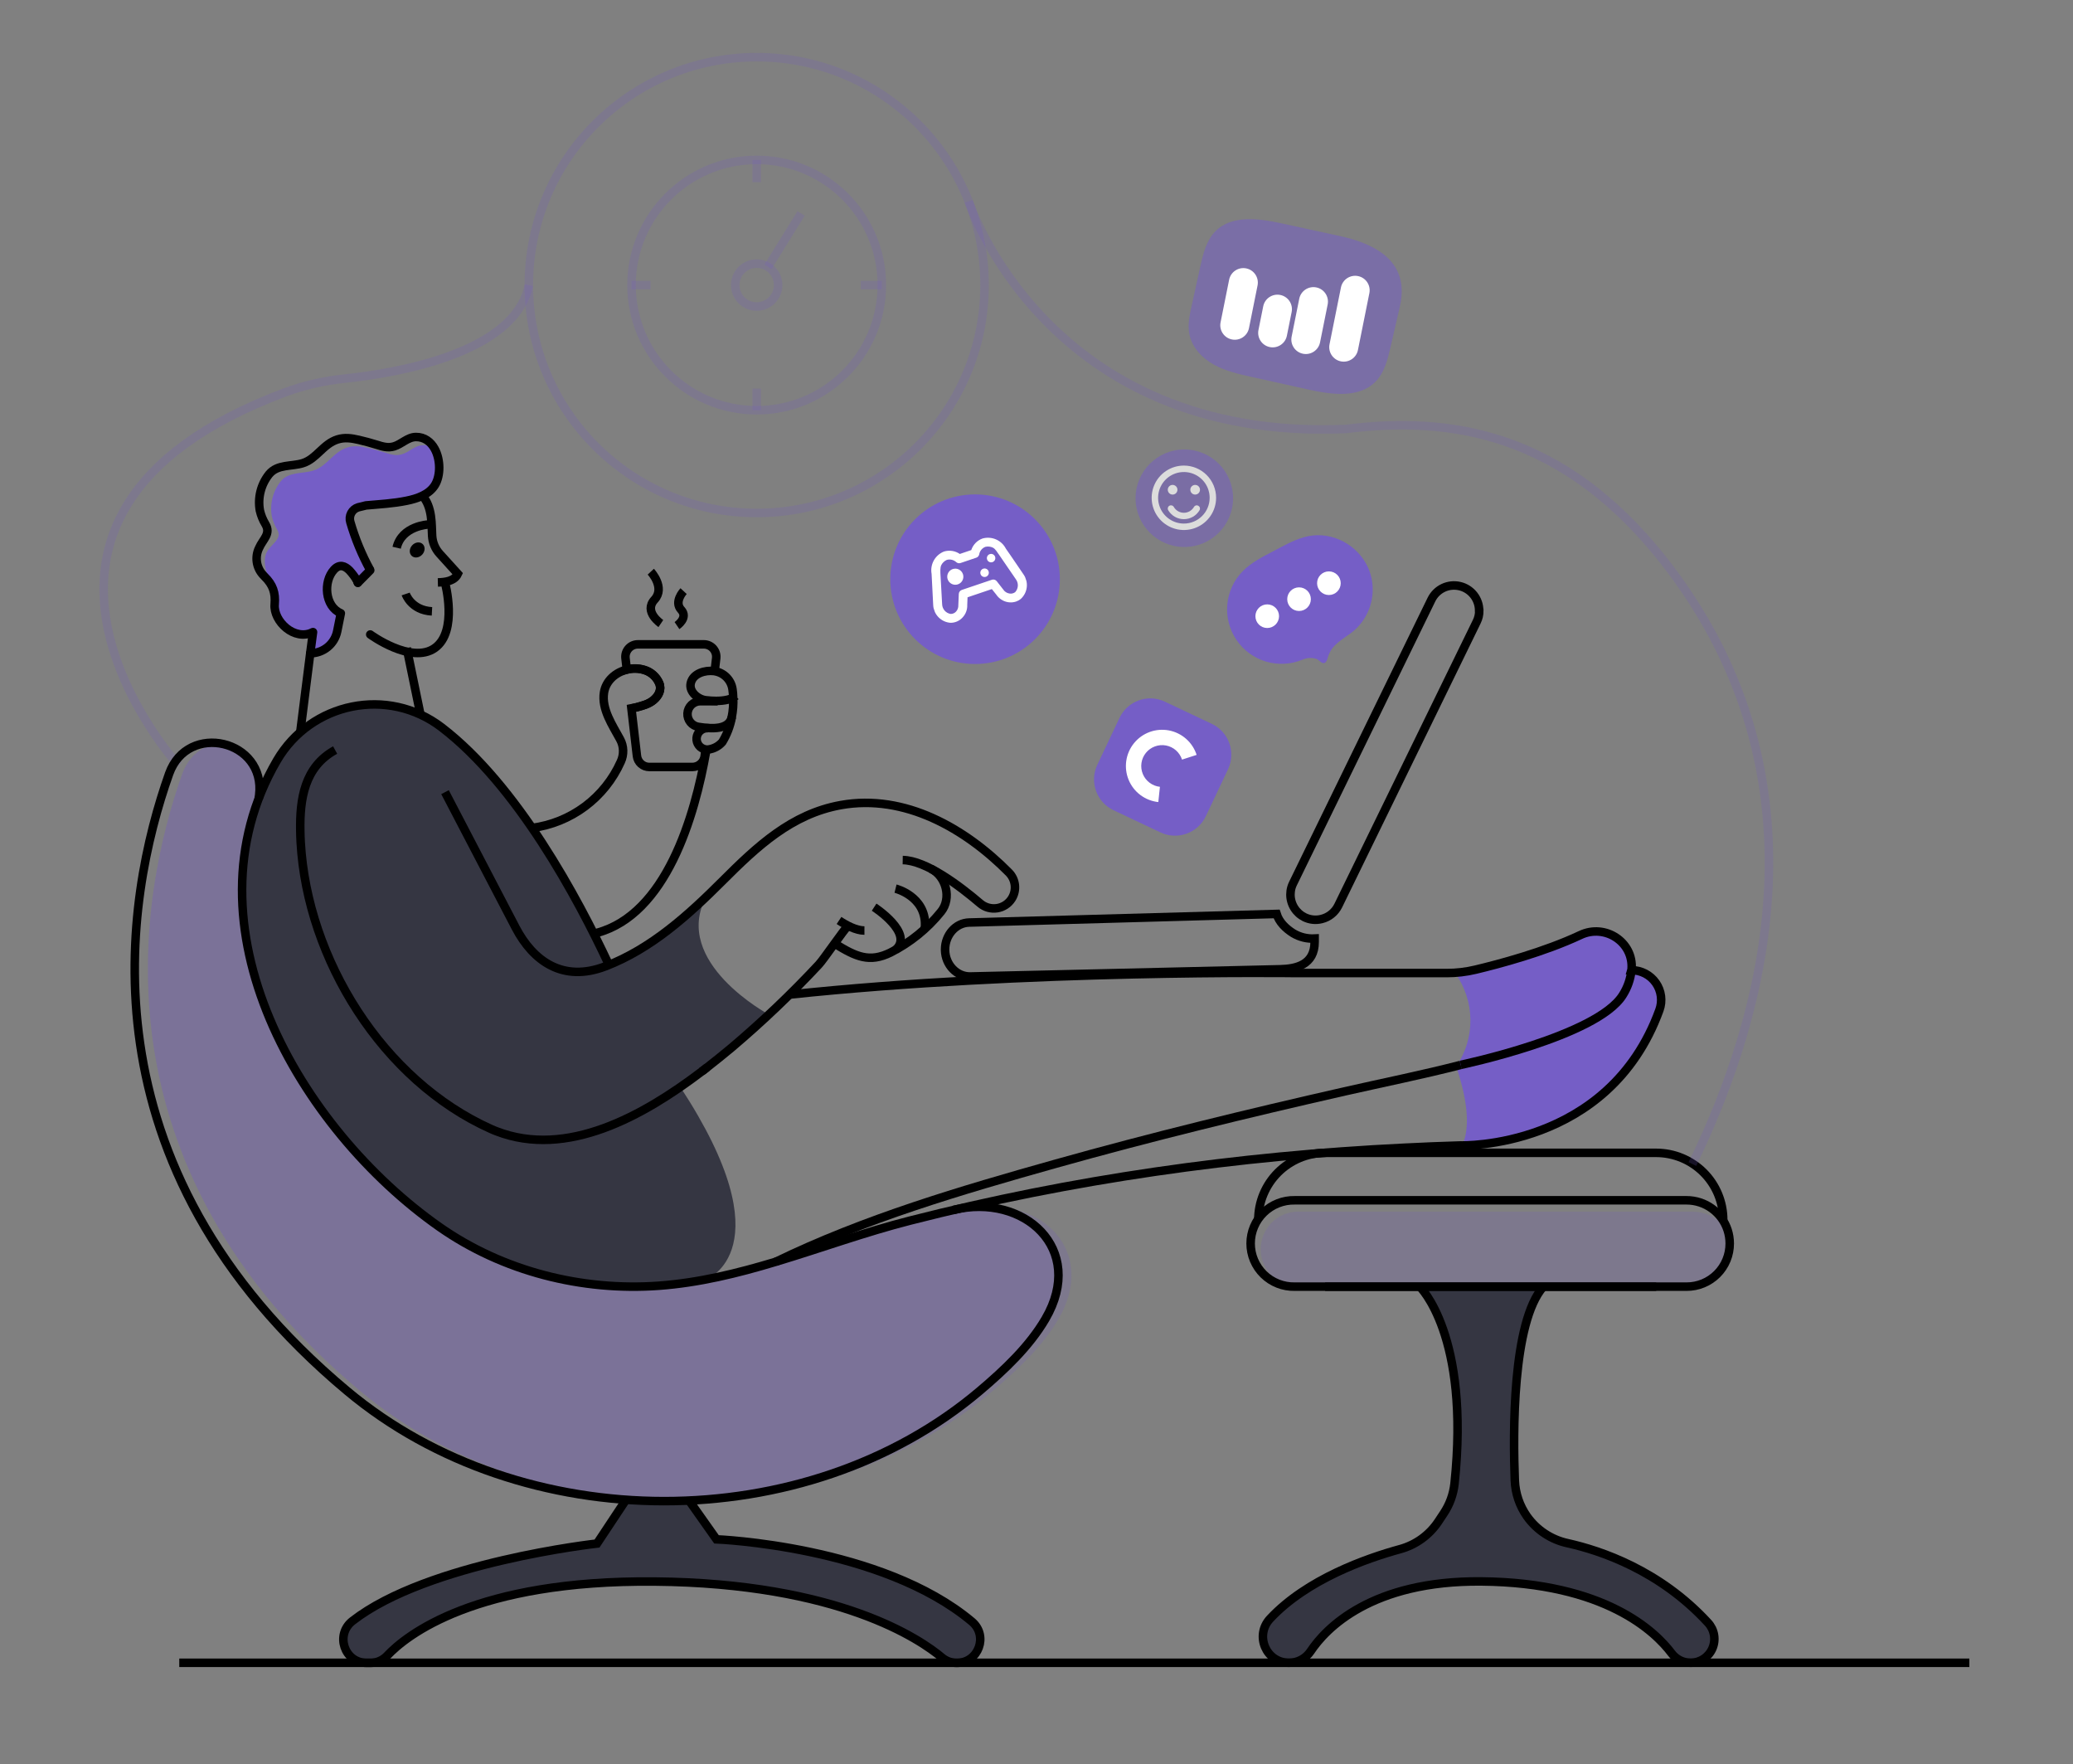 <svg width="429" height="365" viewBox="0 0 429 365" fill="none" xmlns="http://www.w3.org/2000/svg">
    <rect x="0" y="0" width="429" height="365" fill="#808080" stroke="none"/>
    <path d="M90.034 100.307C88.833 102.315 86.319 103.164 84.156 103.597C81.394 104.164 78.537 104.314 75.74 104.563L74.114 104.962C73.806 105.056 73.52 105.211 73.272 105.417C73.024 105.623 72.82 105.875 72.67 106.16C72.52 106.445 72.428 106.757 72.398 107.078C72.37 107.398 72.404 107.722 72.501 108.029C73.507 111.491 74.891 114.831 76.627 117.99L74.053 120.564C73.324 119.578 73.29 117.849 72.312 118.016C71.372 117.077 70.257 116.618 69.103 117.875C66.846 120.341 67.211 125.468 70.527 126.884L69.785 130.577C69.529 131.869 68.833 133.032 67.816 133.868C66.8 134.704 65.524 135.162 64.208 135.163L64.779 130.792C60.918 132.744 56.538 128.522 56.842 125.043C57.039 122.658 56.499 121.011 54.736 119.282C54.62 119.166 55.328 118.737 55.22 118.621C54.723 117.115 54.654 115.356 55.148 114.361C56.005 112.585 58.532 111.547 57.37 109.608C56.859 108.763 56.487 107.842 56.267 106.879C56.033 105.603 56.076 104.292 56.392 103.034C56.708 101.776 57.29 100.6 58.099 99.586C59.815 97.527 62.603 98.081 64.882 97.351C67.657 96.493 68.94 93.52 71.844 92.602C73.29 92.143 74.628 92.353 76.074 92.684C77.297 92.967 78.507 93.284 79.708 93.662C80.909 94.039 81.964 94.353 83.14 94.001C84.693 93.572 85.89 92.122 87.584 92.109C88.429 92.09 89.257 92.354 89.935 92.86C91.188 95.112 91.196 98.381 90.034 100.307Z"
          fill="#755EC6"/>
    <path d="M36.942 158.394C36.942 158.394 -9.764 106.879 59.018 81.174C63.006 79.711 67.163 78.757 71.39 78.334C82.368 77.167 106.637 73.018 109.434 59.007"
          stroke="#755EC6" stroke-opacity="0.2" stroke-width="1.763" stroke-miterlimit="10"/>
    <path d="M233.002 86.278V86.266" stroke="#755EC6" stroke-opacity="0.2" stroke-width="1.763"
          stroke-miterlimit="10"/>
    <path d="M110.454 179.032V179.02" stroke="black" stroke-width="1.763" stroke-miterlimit="10"/>
    <path d="M73.938 120.221C73.481 119.431 72.937 118.694 72.317 118.025C71.377 117.085 70.262 116.626 69.108 117.883C66.851 120.35 67.216 125.476 70.532 126.892L69.79 130.586C69.534 131.877 68.838 133.04 67.821 133.876C66.804 134.712 65.529 135.17 64.213 135.172"
          stroke="black" stroke-width="1.763" stroke-linecap="round" stroke-linejoin="round"/>
    <path d="M62.136 151.517C62.325 150.084 62.793 146.322 63.243 142.735C63.672 139.41 64.054 136.21 64.204 135.155L64.779 130.792"
          stroke="black" stroke-width="1.763" stroke-linecap="round" stroke-linejoin="round"/>
    <path d="M88.623 108.527C88.623 108.527 83.144 108.797 82.085 113.331" stroke="black" stroke-width="1.763"
          stroke-miterlimit="10"/>
    <path d="M90.614 120.509C92.107 120.47 94.046 120.251 94.75 118.737L90.975 114.571C90.053 113.551 89.509 112.246 89.43 110.873C89.28 108.57 89.55 104.914 87.345 102.482"
          stroke="black" stroke-width="1.763" stroke-miterlimit="10"/>
    <path d="M87.386 114.742C88.004 114.058 88.035 113.079 87.454 112.555C86.874 112.03 85.903 112.159 85.285 112.843C84.667 113.527 84.636 114.506 85.217 115.03C85.797 115.555 86.768 115.425 87.386 114.742Z"
          fill="black"/>
    <path d="M87.014 147.87L84.169 134.082" stroke="black" stroke-width="1.763" stroke-miterlimit="10"/>
    <path d="M159.117 209.925L140.785 224.914C162.84 258.548 146.148 264.721 146.148 264.721C142.91 265.341 139.64 265.78 136.354 266.038C120.412 267.188 104.059 263.074 90.918 253.859C64.32 235.197 41.155 197.849 53.51 165.331C54.55 162.58 55.819 159.922 57.306 157.385C58.588 155.18 60.219 153.198 62.137 151.517C65.493 148.579 69.627 146.672 74.041 146.026C78.455 145.379 82.961 146.022 87.019 147.875C88.572 148.584 90.041 149.464 91.399 150.5C98.344 155.815 104.659 163.37 110.103 171.298C114.937 178.467 119.287 185.952 123.123 193.7C124.183 195.815 125.144 197.814 125.993 199.646C133.694 196.532 140.15 191.242 146.156 185.528C138.893 199.084 159.117 209.925 159.117 209.925Z"
          fill="#353642"/>
    <path d="M146.289 220.89C145.937 221.161 145.573 221.444 145.208 221.714" stroke="black" stroke-width="1.763"
          stroke-miterlimit="10"/>
    <path d="M92.094 163.906C96.956 173.216 101.818 182.542 106.68 191.886C110.348 198.938 116.547 203.293 125.277 199.951C134.775 196.313 142.437 189.359 149.525 182.272C156.612 175.185 163.793 168.406 174.025 166.579C187.251 164.215 199.765 171.422 208.774 180.53C209.467 181.225 209.905 182.133 210.018 183.107C210.131 184.082 209.912 185.067 209.396 185.901C209.065 186.435 208.622 186.891 208.099 187.239C207.576 187.586 206.984 187.817 206.364 187.915C205.743 188.013 205.109 187.976 204.504 187.807C203.899 187.638 203.337 187.341 202.858 186.935C198.589 183.293 191.644 178.025 186.813 177.956"
          stroke="black" stroke-width="1.763" stroke-miterlimit="10"/>
    <path d="M173.633 190.453C175.117 191.444 177.176 192.542 178.892 192.542" stroke="black" stroke-width="1.763"
          stroke-miterlimit="10"/>
    <path d="M192.655 179.762C195.821 181.328 196.975 185.91 194.74 188.647C191.906 192.163 188.355 195.035 184.324 197.072C179.914 199.273 177.083 197.93 172.741 195.245"
          stroke="black" stroke-width="1.763" stroke-miterlimit="10"/>
    <path d="M185.328 183.868C185.328 183.868 191.6 185.421 191.433 191.508C191.422 191.768 191.375 192.025 191.295 192.272"
          stroke="black" stroke-width="1.763" stroke-miterlimit="10"/>
    <path d="M180.897 187.703C180.897 187.703 189.31 193.138 185.307 196.557" stroke="black" stroke-width="1.763"
          stroke-miterlimit="10"/>
    <path d="M343.405 209.007C333.495 236.244 305.752 237.012 302.577 237.012C303.907 234.211 304.267 229.29 301.354 220.667C303.306 217.818 304.333 214.437 304.297 210.983C304.261 207.53 303.164 204.171 301.153 201.362C301.191 201.328 301.213 201.281 301.247 201.246C302.635 201.162 304.011 200.954 305.361 200.624C310.149 199.483 319.587 196.978 327.077 193.451C332.157 191.053 338.081 194.897 337.648 200.504C337.648 200.577 337.648 200.646 337.622 200.727C338.614 200.727 339.591 200.965 340.471 201.424C341.35 201.882 342.106 202.545 342.674 203.358C343.242 204.172 343.605 205.11 343.732 206.093C343.859 207.077 343.747 208.077 343.405 209.007Z"
          fill="#755EC6"/>
    <path d="M216.237 272.889C212.9 278.617 207.705 283.494 202.685 287.75C185.015 302.705 161.93 310.298 138.764 310.594C115.521 310.298 92.351 302.679 74.599 287.857C18.507 241.019 28.644 185.717 37.718 160.11C38.037 159.224 38.47 158.384 39.005 157.609C39.714 156.571 40.635 155.695 41.707 155.038C42.779 154.382 43.978 153.959 45.225 153.799C49.987 154.455 54.311 158.406 53.548 164.524C53.548 164.76 53.453 165.086 53.432 165.322C41.085 197.84 64.26 235.189 90.841 253.85C102.9 262.315 117.666 266.476 132.338 266.206H132.505C133.763 266.18 135.02 266.122 136.276 266.03C144.517 265.429 152.527 263.456 160.459 261.066C169.768 258.282 178.975 254.906 188.275 252.542C191.544 251.71 194.822 250.907 198.117 250.157C200.018 249.767 201.962 249.632 203.899 249.758C215.324 250.53 223.35 260.689 216.237 272.889Z"
          fill="#755EC6" fill-opacity="0.2"/>
    <path d="M219.061 272.889C215.724 278.617 210.524 283.494 205.505 287.75C187.131 303.314 162.888 310.916 138.752 310.594C115.509 310.298 92.339 302.679 74.587 287.857C18.508 241.019 28.645 185.717 37.718 160.11C38.038 159.224 38.471 158.384 39.005 157.609C39.715 156.571 40.636 155.695 41.708 155.038C42.78 154.382 43.979 153.959 45.226 153.799C49.988 154.455 54.312 158.406 53.549 164.524C53.549 164.76 53.454 165.086 53.433 165.322C41.086 197.84 64.261 235.189 90.842 253.85C102.901 262.315 117.667 266.476 132.339 266.206H132.506C134.717 266.24 136.914 266.182 139.1 266.03C147.341 265.429 155.346 263.456 163.283 261.066C172.592 258.282 181.798 254.906 191.099 252.542C194.364 251.71 197.645 250.907 200.936 250.157C201.914 249.957 202.904 249.823 203.9 249.758C216.745 248.895 226.749 259.702 219.061 272.889Z"
          fill="#755EC6" fill-opacity="0.2"/>
    <path d="M142.625 310.517L148.271 318.505C148.271 318.505 182.432 319.835 201.128 335.528C204.585 338.432 202.518 344.073 198.005 344.073C196.873 344.077 195.776 343.679 194.911 342.949C190.497 339.243 173.633 327.591 135.486 327.239C98.318 326.892 84.062 338.393 80.12 342.585C79.67 343.058 79.128 343.435 78.528 343.69C77.927 343.946 77.28 344.077 76.628 344.073H75.894C71.261 344.073 69.3 338.222 72.96 335.382C88.567 323.245 123.552 319.376 123.552 319.376L129.523 310.367"
          fill="#353642"/>
    <path d="M293.809 266.223C293.809 266.223 304.273 276.163 301.008 306.978C300.77 309.178 300.005 311.288 298.777 313.13L297.64 314.846C295.776 317.638 292.965 319.661 289.725 320.543C282.891 322.409 270.493 326.733 262.835 334.927C259.601 338.398 262.007 344.052 266.752 344.052C267.637 344.054 268.508 343.838 269.289 343.422C270.07 343.006 270.735 342.402 271.227 341.667C274.345 336.973 283.788 327.008 306.563 327.218C332.252 327.454 342.599 337.668 345.916 342.07C346.374 342.684 346.969 343.182 347.653 343.526C348.337 343.87 349.092 344.05 349.858 344.052C350.818 344.05 351.757 343.768 352.559 343.24C353.361 342.713 353.992 341.963 354.374 341.082C354.756 340.201 354.873 339.228 354.71 338.282C354.547 337.335 354.112 336.457 353.457 335.755C343.44 324.871 331.188 320.813 324.427 319.307C321.03 318.575 318.03 316.6 316.014 313.769C314.472 311.585 313.594 309.001 313.487 306.33C313.11 296.776 312.913 273.584 319.386 266.231"
          fill="#353642"/>
    <path d="M160.545 261.079C178.944 252.147 198.914 246.287 218.55 240.77C238.31 235.219 258.262 230.376 278.275 225.824C286.272 224.009 294.341 222.392 302.299 220.345"
          stroke="black" stroke-width="1.763" stroke-miterlimit="10"/>
    <path d="M177.807 192.418H177.82H177.829" stroke="black" stroke-width="1.763" stroke-miterlimit="10"/>
    <path d="M175.745 191.255C174.591 192.396 170.472 198.492 169.438 199.586C163.759 205.673 157.725 211.421 151.369 216.798C149.769 218.128 148.074 219.5 146.289 220.89C145.938 221.161 145.573 221.444 145.208 221.714C133.111 230.895 117.323 239.732 102.737 234.069C102.351 233.928 101.974 233.765 101.6 233.597C79.228 223.58 63.591 198.492 62.227 174.275C62.18 173.486 62.154 172.701 62.145 171.924C62.025 165.305 63.003 158.685 69.353 155.193"
          stroke="black" stroke-width="1.763" stroke-miterlimit="10"/>
    <path d="M53.544 165.236L53.634 164.533C55.058 153.113 38.842 149.26 34.994 160.11C25.924 185.712 15.783 241.002 71.888 287.849C108.099 318.097 166.727 318.308 202.801 287.75C207.82 283.499 213.016 278.612 216.358 272.885C224.813 258.402 211.9 246.789 197.336 250.354"
          stroke="black" stroke-width="1.763" stroke-miterlimit="10"/>
    <path d="M142.625 310.517L148.271 318.505C148.271 318.505 182.432 319.835 201.128 335.528C204.585 338.432 202.518 344.073 198.005 344.073C196.873 344.077 195.776 343.679 194.911 342.949C190.497 339.243 173.633 327.591 135.486 327.239C98.318 326.892 84.062 338.393 80.12 342.585C79.67 343.058 79.128 343.435 78.528 343.69C77.927 343.946 77.28 344.077 76.628 344.073H75.894C71.261 344.073 69.3 338.222 72.96 335.382C88.567 323.245 123.552 319.376 123.552 319.376L129.523 310.367"
          stroke="black" stroke-width="1.763" stroke-miterlimit="10"/>
    <path d="M123.552 193.014C137.872 189.153 143.771 168.951 146.147 155.369" stroke="black" stroke-width="1.763"
          stroke-miterlimit="10"/>
    <path d="M110.09 171.311C114.069 170.79 117.847 169.258 121.063 166.86C124.28 164.463 126.829 161.28 128.464 157.617C128.807 156.888 128.973 156.09 128.951 155.285C128.929 154.48 128.718 153.692 128.336 152.984C126.774 150.092 124.445 146.742 124.998 143.276C125.397 140.83 127.409 139.11 129.717 138.557C130.887 138.25 132.119 138.271 133.278 138.617C133.972 138.814 134.615 139.162 135.158 139.638C135.701 140.113 136.131 140.704 136.418 141.367C136.98 142.684 136.311 143.988 135.277 144.846C134.243 145.704 133.033 146.008 131.772 146.352C131.609 146.399 131.163 146.493 130.67 146.588"
          stroke="black" stroke-width="1.763" stroke-miterlimit="10"/>
    <path d="M302.282 220.337C302.282 220.337 330.511 214.425 335.813 205.91C336.807 204.357 337.427 202.595 337.623 200.762"
          stroke="black" stroke-width="1.763" stroke-miterlimit="10"/>
    <path d="M163.38 205.794C212.616 200.564 268.189 201.337 268.189 201.337H299.377C301.393 201.34 303.402 201.103 305.362 200.633C310.149 199.492 319.587 196.991 327.078 193.46C332.157 191.062 338.082 194.906 337.648 200.517C337.648 200.586 337.648 200.659 337.623 200.74C338.612 200.741 339.587 200.98 340.465 201.436C341.342 201.894 342.097 202.556 342.665 203.367C343.232 204.177 343.596 205.113 343.725 206.094C343.854 207.075 343.744 208.073 343.405 209.003C332.886 237.913 302.282 237.008 302.282 237.008C298.369 237.124 294.465 237.278 290.548 237.48C256.044 239.157 221.844 244.001 188.365 252.551C179.064 254.914 169.858 258.286 160.549 261.075C152.612 263.473 144.594 265.433 136.353 266.034C120.411 267.188 104.058 263.07 90.918 253.855C62.136 233.657 37.366 191.547 57.305 157.364C64.345 145.301 80.287 141.997 91.398 150.5C107.069 162.491 119.588 185.85 126.01 199.629"
          stroke="black" stroke-width="1.763" stroke-miterlimit="10"/>
    <path d="M342.753 266.223H274.233" stroke="black" stroke-width="1.763" stroke-miterlimit="10"/>
    <path d="M260.403 252.383C260.413 248.715 261.874 245.201 264.467 242.607C267.061 240.013 270.575 238.551 274.243 238.539H342.771C346.439 238.549 349.955 240.011 352.549 242.605C355.143 245.199 356.605 248.715 356.615 252.383"
          stroke="black" stroke-width="1.763" stroke-miterlimit="10"/>
    <path d="M357.962 257.291C357.965 258.465 357.736 259.629 357.288 260.714C356.84 261.8 356.182 262.786 355.352 263.616C354.521 264.446 353.535 265.103 352.449 265.551C351.363 265.998 350.2 266.227 349.026 266.223H267.945C265.915 266.031 264.042 265.05 262.728 263.491C261.414 261.932 260.764 259.92 260.918 257.888C261.072 255.855 262.017 253.963 263.551 252.62C265.085 251.277 267.085 250.59 269.12 250.706H350.201C351.641 250.704 353.059 251.05 354.335 251.716C355.611 252.381 356.707 253.346 357.529 254.528C357.815 255.421 357.961 256.353 357.962 257.291Z"
          fill="#755EC6" fill-opacity="0.2"/>
    <path d="M357.961 257.291C357.965 258.465 357.736 259.629 357.288 260.714C356.841 261.799 356.182 262.786 355.351 263.616C354.521 264.446 353.535 265.104 352.449 265.551C351.363 265.998 350.2 266.227 349.025 266.223H267.944C266.755 266.249 265.572 266.037 264.465 265.6C263.358 265.162 262.35 264.508 261.5 263.676C260.649 262.844 259.973 261.85 259.512 260.753C259.05 259.656 258.813 258.479 258.813 257.289C258.813 256.099 259.05 254.921 259.512 253.824C259.973 252.727 260.649 251.733 261.5 250.901C262.35 250.069 263.358 249.415 264.465 248.978C265.572 248.541 266.755 248.329 267.944 248.355H349.025C350.913 248.354 352.753 248.951 354.28 250.06C355.807 251.169 356.945 252.733 357.528 254.528C357.815 255.421 357.961 256.353 357.961 257.291Z"
          stroke="black" stroke-width="1.763" stroke-miterlimit="10"/>
    <path d="M145.994 155.052L145.831 156.429C145.756 157.054 145.455 157.63 144.985 158.048C144.515 158.466 143.908 158.697 143.278 158.698H134.368C133.739 158.697 133.131 158.466 132.661 158.048C132.191 157.63 131.89 157.054 131.815 156.429L130.666 146.562C131.159 146.467 131.605 146.373 131.768 146.326C133.029 145.983 134.252 145.691 135.273 144.82C136.294 143.949 136.989 142.675 136.414 141.341C136.127 140.678 135.697 140.088 135.153 139.612C134.61 139.137 133.969 138.788 133.274 138.591C132.115 138.245 130.883 138.225 129.713 138.531L129.443 136.18C129.403 135.821 129.44 135.457 129.549 135.113C129.66 134.769 129.841 134.452 130.082 134.182C130.322 133.912 130.617 133.696 130.947 133.548C131.277 133.4 131.634 133.324 131.996 133.323H145.668C146.029 133.324 146.386 133.402 146.715 133.55C147.044 133.698 147.338 133.914 147.579 134.183C147.819 134.453 148 134.77 148.11 135.114C148.219 135.458 148.256 135.821 148.216 136.18L147.899 138.861"
          stroke="black" stroke-width="1.763" stroke-miterlimit="10"/>
    <path d="M147.182 144.992L147.169 145.086" stroke="black" stroke-width="1.763" stroke-miterlimit="10"/>
    <path d="M146.512 150.658V150.62" stroke="black" stroke-width="1.763" stroke-miterlimit="10"/>
    <path d="M146.641 150.659C146.603 150.652 146.563 150.652 146.525 150.659C146.471 150.653 146.416 150.653 146.362 150.659C145.806 150.661 145.271 150.872 144.863 151.249C144.455 151.627 144.204 152.144 144.159 152.698C144.114 153.252 144.279 153.803 144.621 154.241C144.963 154.68 145.457 154.974 146.006 155.065C146.242 155.112 146.486 155.112 146.722 155.065C147.793 154.893 148.771 154.353 149.485 153.537C150.437 151.971 151.099 150.246 151.437 148.445C151.443 148.427 151.443 148.407 151.437 148.389C151.699 147.062 151.798 145.708 151.733 144.357C151.733 143.778 151.66 143.203 151.591 142.641C151.461 141.7 151.031 140.827 150.366 140.15C149.7 139.473 148.836 139.027 147.898 138.878C147.851 138.878 147.795 138.878 147.748 138.853C145.946 138.63 143.419 139.312 142.951 141.345C142.522 143.181 144.513 144.756 146.147 144.897C146.147 144.897 146.576 144.953 147.181 144.992C148.391 145.073 150.403 145.06 151.733 144.357C151.929 144.255 152.113 144.133 152.282 143.992"
          stroke="black" stroke-width="1.763" stroke-miterlimit="10"/>
    <path d="M148.52 145.09H148.224H145.938H144.929C144.248 145.092 143.593 145.355 143.099 145.826C142.605 146.295 142.31 146.936 142.274 147.617C142.241 148.279 142.454 148.929 142.872 149.442C143.291 149.956 143.884 150.296 144.539 150.397C147.499 150.873 150.88 150.972 151.459 148.321"
          stroke="black" stroke-width="1.763" stroke-miterlimit="10"/>
    <path d="M293.809 266.223C293.809 266.223 304.273 276.163 301.008 306.978C300.77 309.178 300.005 311.288 298.777 313.13L297.64 314.846C295.776 317.638 292.965 319.661 289.725 320.543C282.891 322.409 270.493 326.733 262.835 334.927C259.601 338.398 262.007 344.052 266.752 344.052C267.637 344.054 268.508 343.838 269.289 343.422C270.07 343.006 270.735 342.402 271.227 341.667C274.345 336.973 283.788 327.008 306.563 327.218C332.252 327.454 342.599 337.668 345.916 342.07C346.374 342.684 346.969 343.182 347.653 343.526C348.337 343.87 349.092 344.05 349.858 344.052C350.818 344.05 351.757 343.768 352.559 343.24C353.361 342.713 353.992 341.963 354.374 341.082C354.756 340.201 354.873 339.228 354.71 338.282C354.547 337.335 354.112 336.457 353.457 335.755C343.44 324.871 331.188 320.813 324.427 319.307C321.03 318.575 318.03 316.6 316.014 313.769C314.472 311.585 313.594 309.001 313.487 306.33C313.11 296.776 312.913 273.584 319.386 266.231"
          stroke="black" stroke-width="1.763" stroke-miterlimit="10"/>
    <path d="M272.058 194.198V194.893C272.058 199.651 268.223 200.47 264.911 200.551L200.814 202.044C198.004 202.113 195.64 199.659 195.58 196.587V196.459C195.58 193.456 197.794 190.946 200.565 190.882C200.565 190.882 236.425 189.869 264.19 189.106C264.722 190.787 266.009 192.083 267.622 193.1C268.959 193.899 270.503 194.281 272.058 194.198Z"
          stroke="black" stroke-width="1.763" stroke-miterlimit="10"/>
    <path d="M306.13 126.373C306.134 127.156 305.954 127.928 305.607 128.63L276.941 187.394C276.605 188.076 276.123 188.677 275.53 189.153C274.938 189.63 274.248 189.971 273.509 190.152C272.325 190.456 271.072 190.328 269.974 189.792C269.094 189.359 268.353 188.686 267.836 187.852C267.32 187.017 267.048 186.055 267.053 185.073C267.055 184.832 267.072 184.591 267.104 184.352C267.18 183.82 267.339 183.303 267.576 182.821L296.237 124.048C296.755 122.993 297.615 122.145 298.676 121.641C299.738 121.138 300.938 121.008 302.083 121.275C303.228 121.541 304.248 122.187 304.978 123.107C305.708 124.028 306.105 125.168 306.104 126.343L306.13 126.373Z"
          stroke="black" stroke-width="1.763" stroke-miterlimit="10"/>
    <path d="M74.059 120.573C74.024 120.453 73.977 120.337 73.939 120.221C73.9 120.105 73.844 119.972 73.81 119.844"
          stroke="black" stroke-width="1.763" stroke-linecap="round" stroke-linejoin="round"/>
    <path d="M74.058 120.577L74.937 119.694L76.619 117.99" stroke="black" stroke-width="1.763"
          stroke-linecap="round" stroke-linejoin="round"/>
    <path d="M83.955 122.902C83.955 122.902 85.083 126.27 89.395 126.497" stroke="black" stroke-width="1.763"
          stroke-miterlimit="10"/>
    <path d="M64.779 130.792C60.918 132.744 56.538 128.522 56.843 125.043C57.04 122.658 56.5 121.011 54.736 119.282C54.621 119.166 54.514 119.046 54.41 118.93C53.739 118.2 53.303 117.285 53.157 116.303C53.012 115.322 53.165 114.319 53.595 113.426C54.398 111.56 56.127 110.466 54.925 108.454C54.398 107.584 54.013 106.635 53.784 105.644C53.544 104.329 53.589 102.979 53.916 101.683C54.242 100.387 54.842 99.177 55.676 98.132C57.444 95.987 60.322 96.579 62.686 95.828C65.53 94.923 66.86 91.864 69.846 90.925C71.339 90.457 72.725 90.667 74.217 91.006C75.474 91.302 76.736 91.633 77.958 92.019C79.181 92.405 80.296 92.735 81.519 92.371C83.119 91.903 84.35 90.431 86.092 90.419C87.834 90.406 89.172 91.431 89.953 92.864C91.189 95.112 91.197 98.381 90.035 100.32C88.834 102.328 86.32 103.177 84.157 103.61C81.395 104.177 78.537 104.327 75.74 104.576L74.115 104.975C73.496 105.167 72.978 105.596 72.676 106.168C72.374 106.741 72.311 107.41 72.501 108.029C73.507 111.491 74.891 114.832 76.628 117.99"
          stroke="black" stroke-width="1.763" stroke-miterlimit="10"/>
    <path d="M76.62 131.285C76.62 131.285 85.132 137.518 89.984 134.082C94.836 130.646 92.094 120.573 92.094 120.573"
          stroke="black" stroke-width="1.763" stroke-linecap="round" stroke-linejoin="round"/>
    <path d="M136.761 129.02C136.761 129.02 133.145 126.575 135.444 124.078C137.744 121.581 134.681 118.286 134.681 118.286"
          stroke="black" stroke-width="1.763" stroke-miterlimit="10"/>
    <path d="M140.099 129.445C140.099 129.445 142.492 127.827 140.957 126.171C139.421 124.515 141.467 122.31 141.467 122.31"
          stroke="black" stroke-width="1.763" stroke-miterlimit="10"/>
    <path d="M156.594 106.141C182.638 106.141 203.75 85.029 203.75 58.986C203.75 32.942 182.638 11.83 156.594 11.83C130.551 11.83 109.439 32.942 109.439 58.986C109.439 85.029 130.551 106.141 156.594 106.141Z"
          stroke="#755EC6" stroke-opacity="0.2" stroke-width="1.763" stroke-miterlimit="10"/>
    <path d="M156.593 84.884C170.896 84.884 182.491 73.289 182.491 58.986C182.491 44.682 170.896 33.087 156.593 33.087C142.289 33.087 130.694 44.682 130.694 58.986C130.694 73.289 142.289 84.884 156.593 84.884Z"
          stroke="#755EC6" stroke-opacity="0.2" stroke-width="1.763" stroke-miterlimit="10"/>
    <path d="M156.594 63.426C159.047 63.426 161.035 61.438 161.035 58.986C161.035 56.534 159.047 54.546 156.594 54.546C154.142 54.546 152.154 56.534 152.154 58.986C152.154 61.438 154.142 63.426 156.594 63.426Z"
          stroke="#755EC6" stroke-opacity="0.2" stroke-width="1.763" stroke-miterlimit="10"/>
    <path d="M165.787 44.16L158.931 55.211" stroke="#755EC6" stroke-opacity="0.2" stroke-width="1.763"
          stroke-miterlimit="10"/>
    <path d="M156.594 33.087V37.694" stroke="#755EC6" stroke-opacity="0.2" stroke-width="1.763"
          stroke-miterlimit="10"/>
    <path d="M182.493 58.986H178.126" stroke="#755EC6" stroke-opacity="0.2" stroke-width="1.763"
          stroke-miterlimit="10"/>
    <path d="M156.594 84.889V80.41" stroke="#755EC6" stroke-opacity="0.2" stroke-width="1.763"
          stroke-miterlimit="10"/>
    <path d="M130.691 58.986H134.629" stroke="#755EC6" stroke-opacity="0.2" stroke-width="1.763"
          stroke-miterlimit="10"/>
    <path d="M201.788 137.39C211.479 137.39 219.334 129.534 219.334 119.844C219.334 110.153 211.479 102.298 201.788 102.298C192.098 102.298 184.242 110.153 184.242 119.844C184.242 129.534 192.098 137.39 201.788 137.39Z"
          fill="#755EC6"/>
    <g clip-path="url(#clip0_1_2318)">
        <path d="M211.779 118.802C209.148 114.924 208.416 113.879 208.167 113.532C207.729 112.676 207.008 111.999 206.128 111.614C205.247 111.228 204.26 111.16 203.335 111.419C202.788 111.614 202.293 111.932 201.888 112.348C201.483 112.764 201.178 113.267 200.997 113.819L198.629 114.62C198.155 114.295 197.614 114.081 197.045 113.994C196.476 113.908 195.896 113.951 195.346 114.121C194.453 114.477 193.711 115.131 193.245 115.971C192.779 116.812 192.618 117.788 192.789 118.734C192.794 119.137 192.866 120.467 193.118 125.115C193.144 126.068 193.521 126.979 194.178 127.671C194.834 128.363 195.723 128.788 196.674 128.865C197.137 128.872 197.597 128.782 198.023 128.601C198.45 128.421 198.834 128.153 199.152 127.815C199.495 127.464 199.762 127.047 199.937 126.588C200.111 126.129 200.19 125.64 200.168 125.149L200.229 123.589L205.258 121.888L206.172 123.03C206.451 123.446 206.812 123.8 207.234 124.071C207.655 124.341 208.128 124.523 208.622 124.603C209.172 124.692 209.737 124.646 210.266 124.469C210.615 124.35 210.941 124.171 211.23 123.941C211.94 123.303 212.388 122.425 212.489 121.477C212.591 120.528 212.338 119.575 211.779 118.802ZM210.083 122.525C209.915 122.652 209.722 122.742 209.517 122.79C209.313 122.838 209.1 122.843 208.893 122.805C208.631 122.765 208.381 122.669 208.159 122.524C207.937 122.379 207.748 122.188 207.606 121.965L206.27 120.252C206.155 120.11 206.001 120.005 205.826 119.951C205.651 119.898 205.464 119.897 205.289 119.951L199.021 122.071C198.851 122.134 198.704 122.245 198.597 122.391C198.49 122.536 198.428 122.71 198.418 122.891L198.323 125.21C198.337 125.454 198.302 125.699 198.22 125.929C198.138 126.16 198.01 126.371 197.844 126.551C197.706 126.702 197.538 126.822 197.351 126.905C197.164 126.988 196.963 127.031 196.758 127.033C196.267 126.961 195.818 126.717 195.49 126.344C195.163 125.971 194.979 125.495 194.97 124.999C194.844 122.727 194.635 119.015 194.621 118.765L194.61 118.549C194.61 118.549 194.539 117.453 194.78 116.96C195.022 116.466 195.429 116.073 195.931 115.85C196.273 115.753 196.634 115.746 196.98 115.829C197.326 115.912 197.644 116.084 197.904 116.326C198.025 116.427 198.169 116.496 198.324 116.526C198.479 116.555 198.639 116.544 198.788 116.493L202.024 115.399C202.177 115.35 202.314 115.262 202.423 115.143C202.531 115.025 202.606 114.88 202.641 114.724C202.697 114.371 202.846 114.039 203.072 113.762C203.298 113.484 203.593 113.272 203.928 113.145C204.461 113.02 205.022 113.086 205.512 113.332C206.001 113.578 206.551 114.51 206.551 114.51L206.664 114.656C206.664 114.656 208.964 117.995 210.243 119.876C210.527 120.268 210.666 120.746 210.637 121.229C210.608 121.712 210.412 122.17 210.083 122.525Z"
              fill="white"/>
        <path d="M203.471 117.672C203.305 117.728 203.16 117.831 203.053 117.97C202.947 118.108 202.884 118.275 202.872 118.45C202.861 118.624 202.901 118.798 202.988 118.949C203.075 119.101 203.206 119.223 203.362 119.3C203.519 119.378 203.695 119.407 203.868 119.384C204.041 119.362 204.204 119.288 204.335 119.173C204.467 119.058 204.561 118.907 204.607 118.738C204.652 118.569 204.646 118.391 204.59 118.225C204.554 118.115 204.496 118.013 204.42 117.925C204.344 117.837 204.251 117.765 204.147 117.713C204.043 117.662 203.929 117.632 203.813 117.624C203.697 117.617 203.58 117.633 203.471 117.672Z"
              fill="white"/>
        <path d="M205.386 116.311C205.843 116.156 206.089 115.66 205.934 115.202C205.779 114.744 205.283 114.499 204.825 114.654C204.367 114.808 204.122 115.305 204.276 115.763C204.431 116.221 204.928 116.466 205.386 116.311Z"
              fill="white"/>
        <path d="M197.162 117.747C196.85 117.853 196.576 118.049 196.375 118.31C196.174 118.571 196.055 118.886 196.033 119.215C196.011 119.544 196.087 119.872 196.252 120.158C196.417 120.443 196.662 120.674 196.958 120.82C197.253 120.966 197.585 121.021 197.912 120.979C198.239 120.936 198.546 120.797 198.794 120.58C199.042 120.363 199.22 120.077 199.306 119.759C199.391 119.441 199.381 119.104 199.275 118.792C199.133 118.373 198.831 118.028 198.435 117.832C198.039 117.636 197.581 117.605 197.162 117.747Z"
              fill="white"/>
    </g>
    <g opacity="0.72">
        <path opacity="0.72"
              d="M245.091 113.182C250.664 113.182 255.182 108.664 255.182 103.091C255.182 97.518 250.664 93 245.091 93C239.518 93 235 97.518 235 103.091C235 108.664 239.518 113.182 245.091 113.182Z"
              fill="#755EC6"/>
        <path d="M245 96.333C243.681 96.333 242.393 96.724 241.296 97.457C240.2 98.189 239.345 99.231 238.841 100.449C238.336 101.667 238.204 103.007 238.461 104.301C238.719 105.594 239.354 106.782 240.286 107.714C241.218 108.646 242.406 109.281 243.699 109.539C244.993 109.796 246.333 109.664 247.551 109.159C248.769 108.655 249.811 107.8 250.543 106.704C251.276 105.607 251.667 104.319 251.667 103C251.667 102.125 251.494 101.258 251.159 100.449C250.824 99.64 250.333 98.905 249.714 98.286C249.095 97.667 248.36 97.176 247.551 96.841C246.742 96.506 245.875 96.333 245 96.333ZM245 108.333C243.945 108.333 242.914 108.021 242.037 107.435C241.16 106.848 240.476 106.016 240.073 105.041C239.669 104.066 239.563 102.994 239.769 101.96C239.975 100.925 240.483 99.975 241.229 99.229C241.975 98.483 242.925 97.975 243.96 97.769C244.994 97.563 246.066 97.669 247.041 98.073C248.016 98.476 248.848 99.16 249.435 100.037C250.021 100.914 250.333 101.945 250.333 103C250.333 104.414 249.771 105.771 248.771 106.771C247.771 107.771 246.414 108.333 245 108.333Z"
              fill="white"/>
        <path d="M248 104.653C247.924 104.609 247.841 104.58 247.754 104.568C247.667 104.556 247.578 104.561 247.494 104.584C247.409 104.606 247.329 104.645 247.259 104.698C247.189 104.751 247.131 104.818 247.087 104.893C246.876 105.26 246.572 105.565 246.205 105.777C245.839 105.989 245.423 106.101 245 106.101C244.577 106.101 244.161 105.989 243.795 105.777C243.428 105.565 243.124 105.26 242.913 104.893C242.825 104.74 242.679 104.627 242.508 104.581C242.336 104.535 242.154 104.558 242 104.647C241.846 104.735 241.734 104.881 241.688 105.052C241.641 105.224 241.665 105.406 241.753 105.56C242.085 106.127 242.559 106.598 243.128 106.925C243.698 107.251 244.343 107.423 245 107.423C245.657 107.423 246.302 107.251 246.872 106.925C247.441 106.598 247.915 106.127 248.247 105.56C248.334 105.407 248.356 105.226 248.31 105.056C248.264 104.886 248.152 104.741 248 104.653Z"
              fill="white"/>
        <path d="M242.667 102.333C243.219 102.333 243.667 101.886 243.667 101.333C243.667 100.781 243.219 100.333 242.667 100.333C242.114 100.333 241.667 100.781 241.667 101.333C241.667 101.886 242.114 102.333 242.667 102.333Z"
              fill="white"/>
        <path d="M247.333 102.333C247.886 102.333 248.333 101.886 248.333 101.333C248.333 100.781 247.886 100.333 247.333 100.333C246.781 100.333 246.333 100.781 246.333 101.333C246.333 101.886 246.781 102.333 247.333 102.333Z"
              fill="white"/>
    </g>
    <path d="M231.676 148.542L227.084 158.253C225.418 161.775 226.923 165.979 230.445 167.644L240.155 172.237C243.677 173.902 247.881 172.397 249.546 168.876L254.139 159.165C255.804 155.644 254.3 151.439 250.778 149.774L241.067 145.182C237.546 143.516 233.342 145.021 231.676 148.542Z"
          fill="#755EC6"/>
    <path d="M282.737 116.691C283.254 117.631 283.628 118.643 283.848 119.694C284.242 121.615 284.129 123.605 283.521 125.469C282.913 127.334 281.832 129.008 280.382 130.328C279.232 131.345 277.769 132.139 276.607 133.203C275.759 133.935 275.134 134.891 274.805 135.961C274.745 136.327 274.598 136.673 274.376 136.969C273.698 137.699 273.033 136.54 272.445 136.343C271.499 136.035 270.471 136.085 269.558 136.485C267.159 137.488 264.487 137.63 261.994 136.888C259.502 136.146 257.343 134.564 255.883 132.412C254.424 130.26 253.754 127.669 253.986 125.079C254.219 122.488 255.34 120.059 257.16 118.201C258.958 116.369 261.309 115.198 263.595 114.005C265.594 112.945 267.585 111.817 269.756 111.182C274.844 109.659 280.275 112.195 282.737 116.691Z"
          fill="#755EC6"/>
    <path d="M262.249 129.942C263.599 129.942 264.694 128.848 264.694 127.497C264.694 126.147 263.599 125.052 262.249 125.052C260.898 125.052 259.803 126.147 259.803 127.497C259.803 128.848 260.898 129.942 262.249 129.942Z"
          fill="white"/>
    <path d="M268.832 126.42C270.183 126.42 271.278 125.325 271.278 123.975C271.278 122.624 270.183 121.53 268.832 121.53C267.482 121.53 266.387 122.624 266.387 123.975C266.387 125.325 267.482 126.42 268.832 126.42Z"
          fill="white"/>
    <path d="M275.011 123.117C276.362 123.117 277.457 122.022 277.457 120.672C277.457 119.321 276.362 118.226 275.011 118.226C273.661 118.226 272.566 119.321 272.566 120.672C272.566 122.022 273.661 123.117 275.011 123.117Z"
          fill="white"/>
    <path d="M200.455 41.65C200.455 41.65 216.556 91.448 278.533 88.758C299.125 86.184 323.634 88.758 345.457 117.501C378.632 161.225 365.312 209.933 350.236 240.851"
          stroke="#755EC6" stroke-opacity="0.2" stroke-width="1.763" stroke-miterlimit="10"/>
    <g opacity="0.54">
        <path d="M290.043 61.208C289.982 61.959 289.866 62.705 289.695 63.439L287.765 71.813C287.173 74.387 286.508 77.081 284.672 78.96C281.24 82.461 275.534 81.658 270.763 80.599L259.052 77.999C256.362 77.403 253.629 76.789 251.218 75.455C248.807 74.121 246.714 71.937 246.156 69.239C245.727 67.248 246.186 65.189 246.624 63.207L248.391 55.168C248.979 52.533 249.639 49.754 251.54 47.836C254.925 44.425 260.549 45.202 265.225 46.219L277.22 48.827C284.453 50.389 290.617 53.743 290.043 61.208Z"
              fill="#755EC6"/>
    </g>
    <path d="M37.1 344.052H407.55" stroke="black" stroke-width="1.763" stroke-miterlimit="10"/>
    <path d="M254.365 57.882C254.691 56.258 256.273 55.206 257.897 55.532C259.522 55.859 260.574 57.44 260.247 59.065L258.474 67.888C258.147 69.513 256.566 70.565 254.941 70.238C253.317 69.912 252.265 68.33 252.591 66.706L254.365 57.882Z"
          fill="white"/>
    <path d="M261.42 63.38C261.746 61.756 263.328 60.704 264.952 61.031C266.576 61.357 267.629 62.939 267.302 64.563L266.317 69.465C265.99 71.089 264.409 72.141 262.784 71.815C261.16 71.488 260.108 69.907 260.434 68.282L261.42 63.38Z"
          fill="white"/>
    <path d="M268.874 61.819C269.2 60.194 270.782 59.142 272.406 59.469C274.03 59.795 275.083 61.377 274.756 63.001L273.179 70.844C272.853 72.469 271.271 73.521 269.647 73.194C268.023 72.868 266.971 71.286 267.297 69.662L268.874 61.819Z"
          fill="white"/>
    <path d="M277.505 59.474C277.832 57.85 279.413 56.797 281.038 57.124C282.662 57.451 283.714 59.032 283.387 60.657L281.022 72.421C280.696 74.046 279.114 75.098 277.49 74.771C275.866 74.445 274.814 72.863 275.14 71.239L277.505 59.474Z"
          fill="white"/>
    <path d="M247.637 156.196C247.223 154.911 246.469 153.762 245.455 152.87C244.442 151.978 243.206 151.376 241.879 151.128C240.552 150.88 239.183 150.994 237.915 151.459C236.648 151.925 235.53 152.723 234.679 153.771C233.827 154.819 233.275 156.077 233.079 157.413C232.884 158.749 233.052 160.113 233.567 161.361C234.082 162.609 234.924 163.695 236.005 164.504C237.086 165.313 238.365 165.815 239.708 165.958L240.043 162.801C239.269 162.719 238.531 162.429 237.908 161.962C237.285 161.496 236.799 160.87 236.502 160.15C236.205 159.43 236.108 158.644 236.221 157.873C236.333 157.103 236.652 156.377 237.143 155.773C237.634 155.169 238.279 154.708 239.01 154.44C239.74 154.172 240.53 154.106 241.295 154.249C242.061 154.392 242.773 154.739 243.358 155.253C243.942 155.768 244.377 156.43 244.616 157.171L247.637 156.196Z"
          fill="white"/>
    <defs>
        <clipPath id="clip0_1_2318">
            <rect width="20" height="20" fill="white" transform="translate(189 113.409) rotate(-18.69)"/>
        </clipPath>
    </defs>
</svg>
